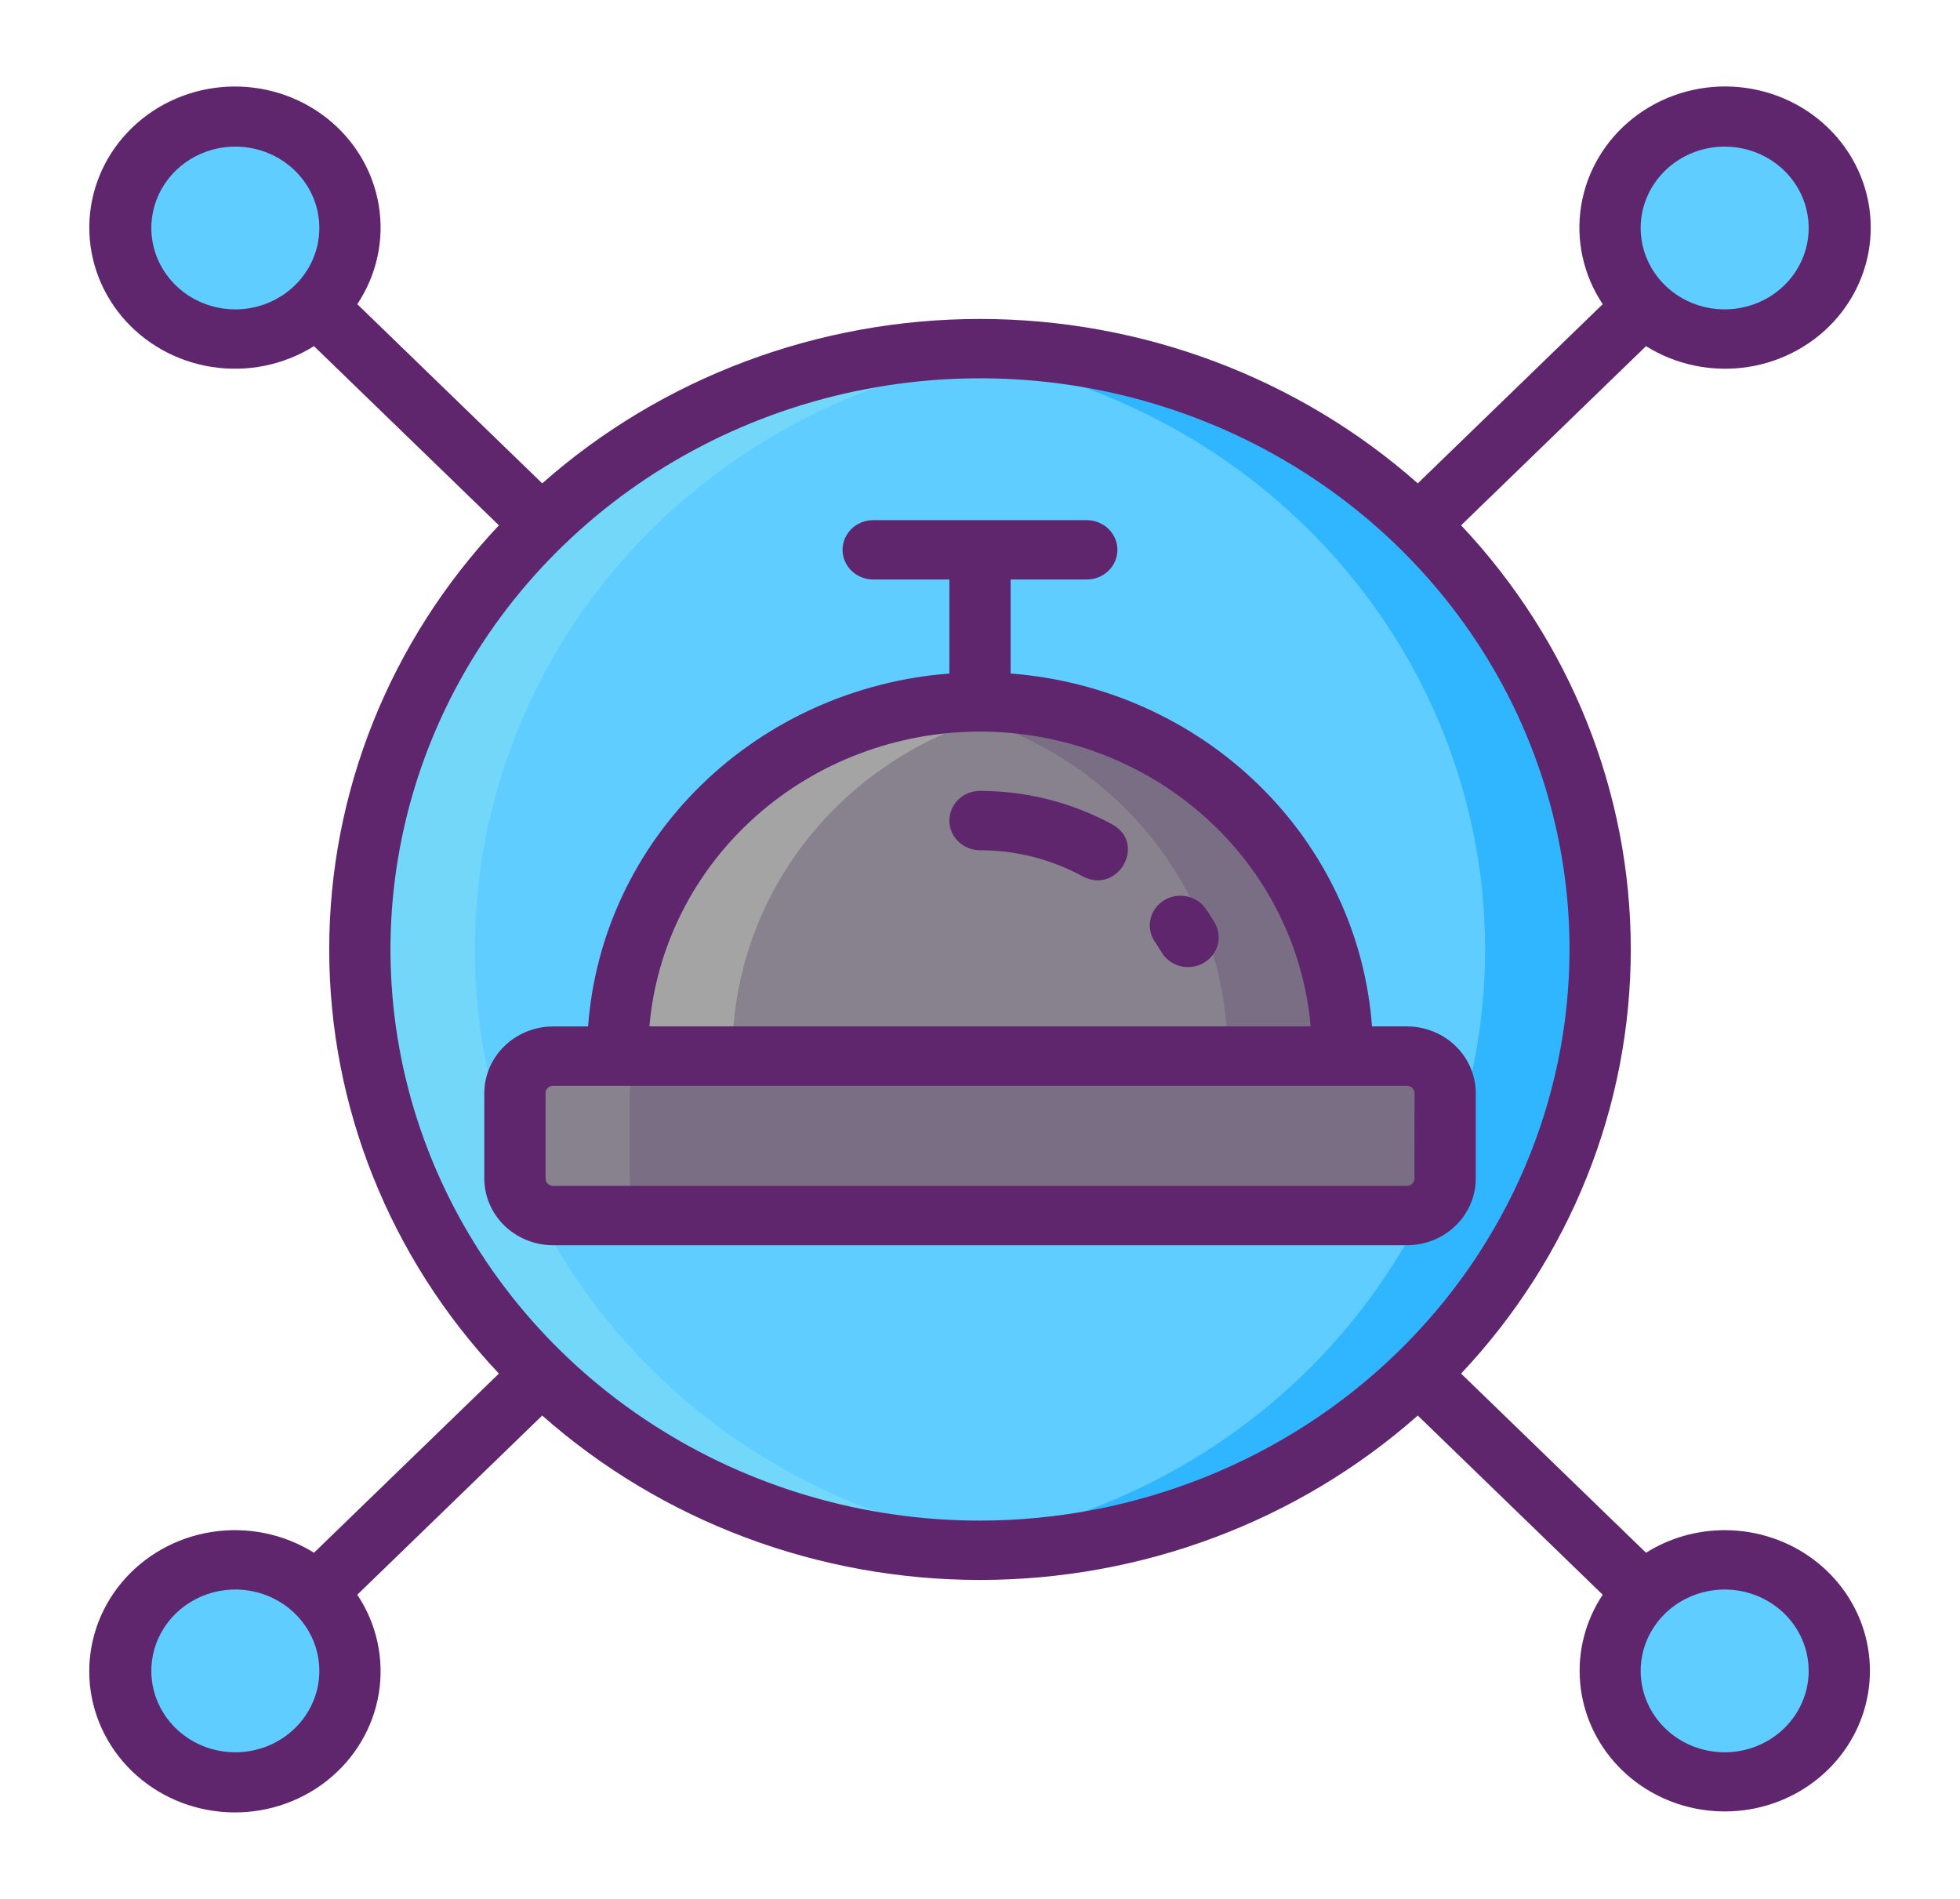<svg width="224" height="217" viewBox="0 0 224 217" fill="none" xmlns="http://www.w3.org/2000/svg">
<path d="M112 177.16C151.143 177.16 182.875 146.42 182.875 108.5C182.875 70.58 151.143 39.84 112 39.84C72.857 39.84 41.125 70.58 41.125 108.5C41.125 146.42 72.857 177.16 112 177.16Z" fill="#5FCDFF"/>
<path d="M118.562 176.863C116.404 177.058 114.217 177.157 112 177.16C93.203 177.16 75.175 169.926 61.884 157.05C48.592 144.174 41.125 126.71 41.125 108.5C41.125 90.29 48.592 72.826 61.884 59.95C75.175 47.074 93.203 39.84 112 39.84C114.217 39.84 116.404 39.939 118.562 40.136C100.981 41.725 84.645 49.614 72.753 62.259C60.861 74.904 54.269 91.394 54.269 108.5C54.269 125.606 60.861 142.096 72.753 154.741C84.645 167.386 100.981 175.275 118.562 176.863Z" fill="#73D7F9"/>
<path d="M182.875 108.5C182.876 117.517 181.043 126.445 177.481 134.776C173.92 143.106 168.699 150.676 162.118 157.052C155.536 163.427 147.723 168.485 139.124 171.935C130.524 175.385 121.308 177.161 112 177.16C109.783 177.16 107.596 177.061 105.438 176.863C123.019 175.275 139.355 167.386 151.247 154.741C163.14 142.096 169.731 125.606 169.731 108.5C169.731 91.394 163.14 74.904 151.247 62.259C139.355 49.614 123.019 41.725 105.438 40.136C107.596 39.942 109.783 39.843 112 39.84C121.308 39.839 130.524 41.615 139.124 45.065C147.723 48.515 155.536 53.573 162.118 59.949C168.699 66.324 173.92 73.894 177.481 82.224C181.043 90.555 182.876 99.483 182.875 108.5Z" fill="#30B6FF"/>
<path d="M197.105 38.747C204.341 38.747 210.207 33.064 210.207 26.054C210.207 19.044 204.341 13.362 197.105 13.362C189.869 13.362 184.003 19.044 184.003 26.054C184.003 33.064 189.869 38.747 197.105 38.747Z" fill="#5FCDFF"/>
<path d="M26.895 203.638C34.131 203.638 39.997 197.956 39.997 190.946C39.997 183.936 34.131 178.253 26.895 178.253C19.659 178.253 13.793 183.936 13.793 190.946C13.793 197.956 19.659 203.638 26.895 203.638Z" fill="#5FCDFF"/>
<path d="M26.895 38.747C34.131 38.747 39.997 33.064 39.997 26.054C39.997 19.044 34.131 13.362 26.895 13.362C19.659 13.362 13.793 19.044 13.793 26.054C13.793 33.064 19.659 38.747 26.895 38.747Z" fill="#5FCDFF"/>
<path d="M197.105 203.638C204.341 203.638 210.207 197.956 210.207 190.946C210.207 183.936 204.341 178.253 197.105 178.253C189.869 178.253 184.003 183.936 184.003 190.946C184.003 197.956 189.869 203.638 197.105 203.638Z" fill="#5FCDFF"/>
<path d="M160.782 120.685H63.223C60.807 120.685 58.848 122.583 58.848 124.923V134.671C58.848 137.012 60.807 138.91 63.223 138.91H160.782C163.198 138.91 165.157 137.012 165.157 134.671V124.923C165.157 122.583 163.198 120.685 160.782 120.685Z" fill="#796E84"/>
<path d="M112 80.21C117.439 80.21 122.824 81.247 127.849 83.263C132.873 85.28 137.439 88.235 141.285 91.96C145.13 95.686 148.181 100.109 150.262 104.976C152.343 109.844 153.415 115.061 153.415 120.33V120.685H70.588V120.33C70.588 109.69 74.951 99.485 82.717 91.961C90.483 84.437 101.017 80.21 112 80.21Z" fill="#87828E"/>
<path d="M153.421 120.329V120.685H140.296V120.329C140.298 110.79 136.79 101.563 130.403 94.303C124.016 87.044 115.167 82.227 105.445 80.718C107.611 80.377 109.803 80.207 111.998 80.21H112.007C122.991 80.21 133.524 84.436 141.291 91.96C149.058 99.484 153.421 109.689 153.421 120.329Z" fill="#796E84"/>
<path d="M76.351 138.91H63.226C62.065 138.91 60.953 138.463 60.132 137.668C59.312 136.873 58.851 135.795 58.851 134.671V124.923C58.851 123.799 59.312 122.721 60.132 121.926C60.953 121.132 62.065 120.685 63.226 120.685H76.351C75.19 120.685 74.078 121.132 73.257 121.926C72.437 122.721 71.976 123.799 71.976 124.923V134.671C71.976 135.795 72.437 136.873 73.257 137.668C74.078 138.463 75.19 138.91 76.351 138.91Z" fill="#87828E"/>
<path d="M118.569 80.718C108.846 82.227 99.996 87.043 93.607 94.302C87.218 101.562 83.709 110.789 83.71 120.329V120.685H70.585V120.329C70.585 115.06 71.656 109.843 73.737 104.976C75.819 100.108 78.869 95.685 82.715 91.96C86.561 88.234 91.126 85.279 96.151 83.263C101.176 81.247 106.561 80.209 112 80.21H112.009C114.206 80.207 116.4 80.377 118.569 80.718Z" fill="#A4A4A5"/>
<path d="M165.154 124.923V134.671C165.154 135.795 164.694 136.873 163.873 137.668C163.053 138.463 161.94 138.91 160.779 138.91H147.654C148.815 138.91 149.928 138.463 150.748 137.668C151.569 136.873 152.029 135.795 152.029 134.671V124.923C152.029 123.799 151.569 122.721 150.748 121.926C149.928 121.132 148.815 120.685 147.654 120.685H160.779C161.94 120.685 163.053 121.132 163.873 121.926C164.694 122.721 165.154 123.799 165.154 124.923Z" fill="#796E84"/>
<path d="M197.106 174.863C193.915 174.863 190.793 175.759 188.117 177.443L166.982 156.969C179.459 143.72 186.375 126.434 186.375 108.5C186.375 90.566 179.459 73.28 166.982 60.031L188.117 39.557C191.57 41.718 195.726 42.565 199.785 41.935C203.844 41.305 207.519 39.242 210.102 36.145C212.686 33.047 213.994 29.133 213.777 25.156C213.559 21.179 211.831 17.421 208.924 14.605C206.017 11.789 202.138 10.115 198.033 9.904C193.928 9.693 189.887 10.961 186.69 13.463C183.492 15.966 181.363 19.526 180.712 23.458C180.062 27.39 180.937 31.416 183.167 34.761L162.033 55.236C148.356 43.15 130.512 36.449 112 36.449C93.488 36.449 75.644 43.15 61.968 55.236L40.833 34.761C43.063 31.417 43.937 27.392 43.286 23.461C42.636 19.529 40.508 15.97 37.311 13.468C34.114 10.966 30.074 9.699 25.97 9.91C21.866 10.12 17.987 11.795 15.081 14.61C12.175 17.425 10.447 21.183 10.229 25.158C10.012 29.134 11.32 33.047 13.903 36.145C16.485 39.242 20.159 41.304 24.217 41.934C28.276 42.564 32.431 41.717 35.883 39.557L57.018 60.031C44.541 73.28 37.625 90.566 37.625 108.5C37.625 126.434 44.541 143.72 57.018 156.969L35.883 177.443C32.43 175.282 28.274 174.435 24.215 175.065C20.156 175.695 16.481 177.758 13.898 180.855C11.315 183.953 10.006 187.867 10.223 191.844C10.441 195.821 12.169 199.579 15.076 202.395C17.983 205.211 21.862 206.885 25.967 207.096C30.072 207.307 34.113 206.039 37.31 203.537C40.508 201.034 42.637 197.474 43.288 193.542C43.938 189.61 43.063 185.583 40.833 182.238L61.968 161.764C75.644 173.851 93.488 180.551 112 180.551C130.512 180.551 148.356 173.851 162.033 161.764L183.167 182.238C181.172 185.242 180.267 188.803 180.594 192.36C180.921 195.918 182.462 199.268 184.974 201.883C187.485 204.497 190.824 206.227 194.463 206.798C198.102 207.37 201.834 206.751 205.069 205.039C208.305 203.327 210.859 200.62 212.33 197.345C213.801 194.07 214.103 190.414 213.19 186.954C212.277 183.494 210.2 180.427 207.288 178.238C204.375 176.048 200.793 174.861 197.106 174.864V174.863ZM197.106 16.752C199.005 16.752 200.862 17.298 202.441 18.32C204.019 19.343 205.25 20.795 205.977 22.495C206.703 24.195 206.893 26.065 206.523 27.87C206.152 29.674 205.238 31.331 203.895 32.632C202.552 33.933 200.841 34.819 198.978 35.178C197.115 35.537 195.185 35.352 193.43 34.648C191.676 33.944 190.176 32.752 189.121 31.222C188.066 29.693 187.503 27.894 187.503 26.054C187.506 23.588 188.518 21.223 190.319 19.479C192.119 17.735 194.56 16.755 197.106 16.752ZM26.894 35.356C24.995 35.356 23.138 34.81 21.559 33.788C19.98 32.765 18.75 31.312 18.023 29.613C17.297 27.913 17.107 26.042 17.477 24.238C17.848 22.434 18.763 20.776 20.106 19.475C21.449 18.174 23.16 17.289 25.022 16.93C26.885 16.571 28.816 16.756 30.57 17.46C32.325 18.164 33.824 19.356 34.879 20.886C35.934 22.416 36.497 24.215 36.497 26.054C36.494 28.521 35.482 30.885 33.681 32.629C31.881 34.373 29.44 35.353 26.894 35.356ZM26.894 200.248C24.995 200.248 23.139 199.702 21.559 198.68C19.981 197.657 18.75 196.205 18.023 194.505C17.297 192.805 17.107 190.935 17.477 189.13C17.848 187.326 18.762 185.668 20.105 184.368C21.448 183.067 23.159 182.181 25.022 181.822C26.884 181.463 28.815 181.647 30.57 182.352C32.324 183.056 33.824 184.248 34.879 185.778C35.934 187.307 36.497 189.106 36.497 190.946C36.494 193.412 35.482 195.777 33.681 197.521C31.881 199.264 29.44 200.245 26.894 200.248ZM112 173.77C98.674 173.77 85.648 169.942 74.569 162.77C63.489 155.598 54.853 145.404 49.754 133.478C44.654 121.551 43.32 108.428 45.92 95.766C48.519 83.106 54.936 71.476 64.359 62.347C73.781 53.219 85.786 47.003 98.856 44.485C111.925 41.966 125.472 43.259 137.783 48.199C150.094 53.139 160.617 61.505 168.02 72.238C175.424 82.972 179.375 95.591 179.375 108.5C179.355 125.805 172.25 142.395 159.619 154.631C146.988 166.867 129.863 173.75 112 173.77ZM197.106 200.248C195.207 200.248 193.35 199.702 191.771 198.68C190.192 197.658 188.961 196.206 188.234 194.506C187.507 192.806 187.317 190.936 187.687 189.131C188.058 187.327 188.972 185.669 190.315 184.368C191.658 183.067 193.369 182.181 195.232 181.822C197.094 181.463 199.025 181.647 200.78 182.351C202.534 183.055 204.034 184.248 205.089 185.777C206.144 187.307 206.707 189.106 206.707 190.946C206.704 193.412 205.692 195.776 203.892 197.52C202.092 199.264 199.652 200.245 197.106 200.248Z" fill="#5F266D"/>
<path d="M160.782 117.294H156.8C156.035 106.898 151.447 97.111 143.869 89.712C136.291 82.312 126.226 77.791 115.5 76.967V66.223H124.205C125.134 66.223 126.024 65.866 126.68 65.23C127.337 64.594 127.705 63.732 127.705 62.833C127.705 61.933 127.337 61.071 126.68 60.435C126.024 59.799 125.134 59.442 124.205 59.442H99.793C98.865 59.442 97.974 59.799 97.318 60.435C96.662 61.071 96.293 61.933 96.293 62.833C96.293 63.732 96.662 64.594 97.318 65.23C97.974 65.866 98.865 66.223 99.793 66.223H108.5V76.967C97.775 77.793 87.712 82.317 80.136 89.716C72.56 97.116 67.974 106.902 67.21 117.298H63.223C61.135 117.3 59.133 118.105 57.657 119.535C56.181 120.965 55.35 122.904 55.348 124.927V134.675C55.35 136.697 56.181 138.637 57.657 140.067C59.133 141.497 61.135 142.301 63.223 142.304H160.786C162.873 142.301 164.875 141.497 166.352 140.067C167.828 138.637 168.658 136.697 168.661 134.675V124.927C168.659 122.903 167.829 120.962 166.351 119.531C164.874 118.1 162.871 117.296 160.782 117.294ZM112 83.6C121.51 83.612 130.669 87.08 137.666 93.319C144.663 99.558 148.988 108.114 149.787 117.294H74.216C75.014 108.115 79.339 99.559 86.335 93.32C93.332 87.081 102.49 83.612 112 83.6ZM161.654 134.671C161.654 134.896 161.562 135.112 161.398 135.271C161.234 135.43 161.012 135.519 160.779 135.519H63.223C62.991 135.519 62.769 135.43 62.604 135.271C62.44 135.112 62.348 134.896 62.348 134.671V124.923C62.348 124.699 62.44 124.483 62.604 124.324C62.769 124.165 62.991 124.076 63.223 124.076H160.786C161.018 124.076 161.24 124.165 161.404 124.324C161.568 124.483 161.661 124.699 161.661 124.923L161.654 134.671Z" fill="#5F266D"/>
<path d="M138.813 105.432C138.499 104.906 138.171 104.39 137.826 103.884C137.573 103.512 137.247 103.192 136.866 102.943C136.486 102.693 136.058 102.519 135.608 102.429C135.157 102.34 134.693 102.337 134.242 102.422C133.791 102.506 133.361 102.675 132.977 102.921C132.594 103.166 132.264 103.482 132.006 103.851C131.748 104.22 131.568 104.634 131.476 105.07C131.384 105.506 131.381 105.956 131.468 106.393C131.555 106.83 131.73 107.247 131.983 107.618C132.249 108.008 132.503 108.406 132.744 108.813C132.973 109.199 133.278 109.537 133.642 109.809C134.006 110.081 134.422 110.28 134.866 110.396C135.31 110.512 135.773 110.543 136.229 110.485C136.685 110.428 137.124 110.284 137.523 110.062C137.921 109.84 138.271 109.544 138.551 109.192C138.832 108.839 139.038 108.436 139.158 108.006C139.277 107.576 139.308 107.128 139.249 106.686C139.19 106.244 139.042 105.818 138.813 105.432Z" fill="#5F266D"/>
<path d="M127.112 94.209C122.496 91.7 117.293 90.382 112 90.381C111.072 90.381 110.182 90.739 109.525 91.374C108.869 92.01 108.5 92.873 108.5 93.772C108.5 94.671 108.869 95.534 109.525 96.169C110.182 96.805 111.072 97.163 112 97.163C116.091 97.162 120.113 98.18 123.68 100.118C127.74 102.329 131.115 96.389 127.112 94.209Z" fill="#5F266D"/>
</svg>
